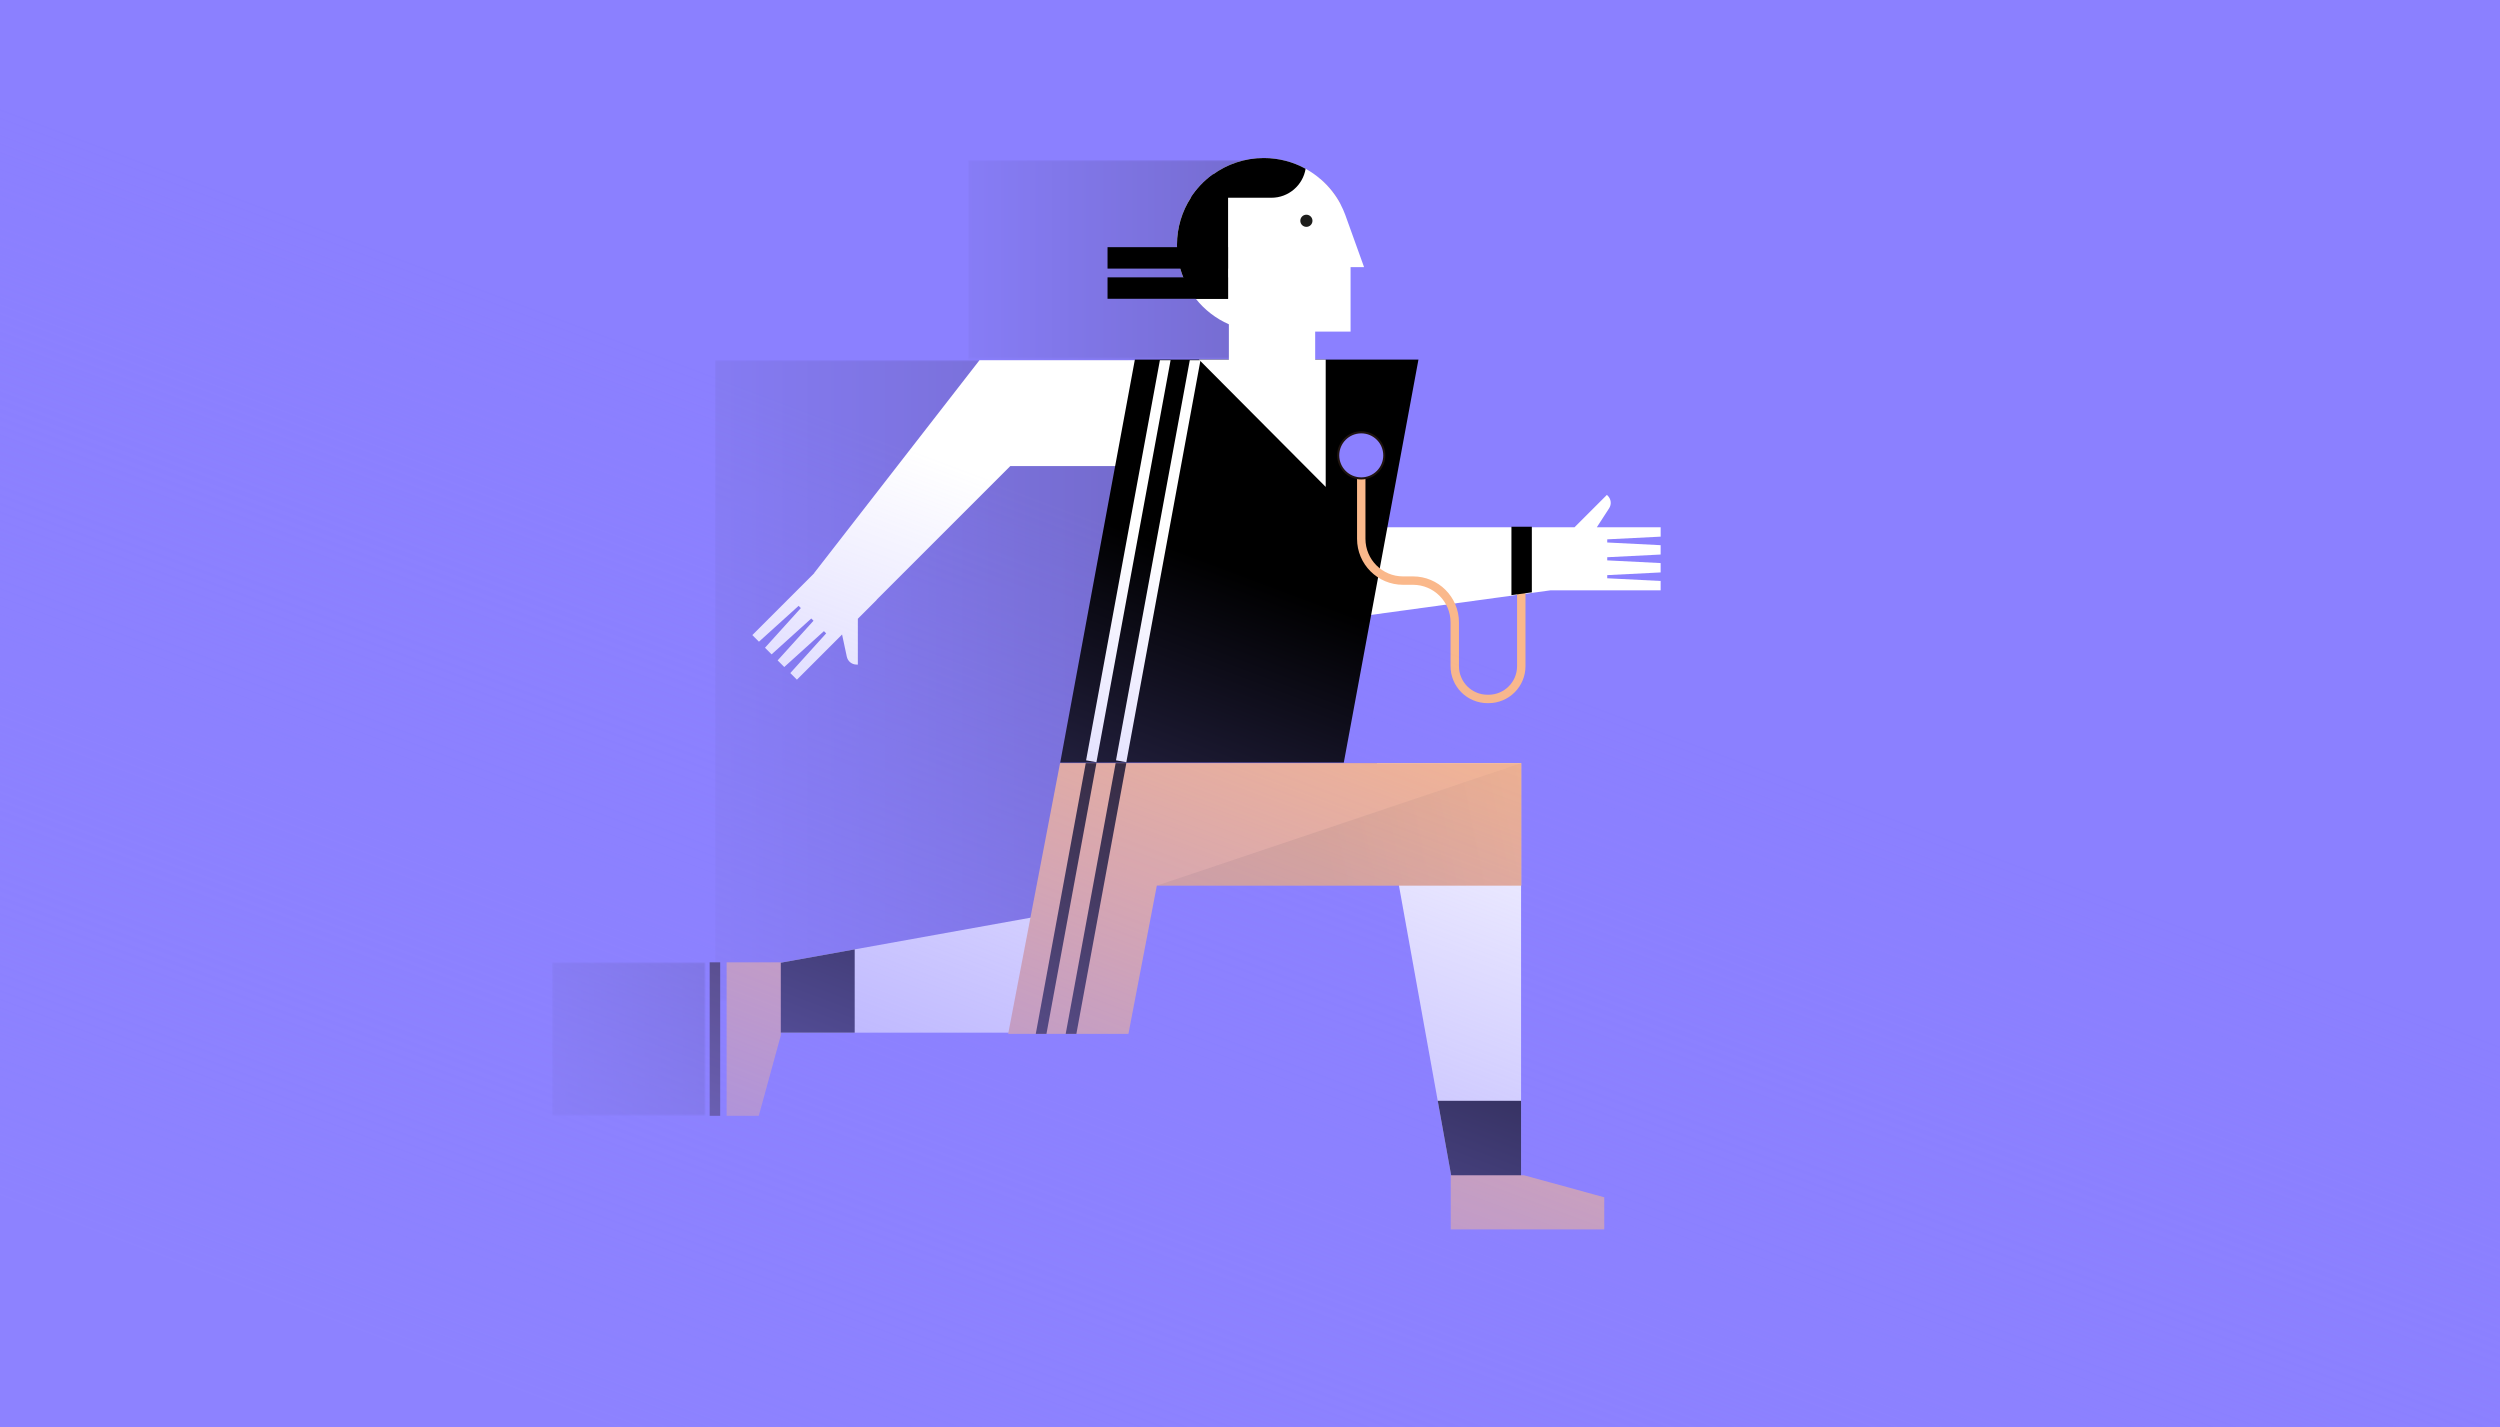 <?xml version="1.0" encoding="utf-8"?>
<!-- Generator: Adobe Illustrator 16.0.0, SVG Export Plug-In . SVG Version: 6.00 Build 0)  -->
<!DOCTYPE svg PUBLIC "-//W3C//DTD SVG 1.1//EN" "http://www.w3.org/Graphics/SVG/1.1/DTD/svg11.dtd">
<svg version="1.1" id="Layer_1" xmlns="http://www.w3.org/2000/svg" xmlns:xlink="http://www.w3.org/1999/xlink" x="0px" y="0px"
	 width="768px" height="438.486px" viewBox="-20 -11.418 768 438.486" enable-background="new -20 -11.418 768 438.486"
	 xml:space="preserve">
<g>
	<rect x="-20" y="-11.418" fill="#8B80FF" width="768" height="438.486"/>
	<path fill="#FAB88B" d="M391.847,51.398h-47.226c0.368-0.711,0.773-1.402,1.208-2.066c1.368-2.112,3.023-4.012,4.91-5.65h34.991
		C388.215,45.836,390.295,48.453,391.847,51.398z"/>
	<g id="Shadows" opacity="0.5">
		<defs>
			<filter id="Adobe_OpacityMaskFilter" filterUnits="userSpaceOnUse" x="277.425" y="37.773" width="95.449" height="61.46">
				<feColorMatrix  type="matrix" values="1 0 0 0 0  0 1 0 0 0  0 0 1 0 0  0 0 0 1 0"/>
			</filter>
		</defs>
		<mask maskUnits="userSpaceOnUse" x="277.425" y="37.773" width="95.449" height="61.46" id="SVGID_6_">
			<g filter="url(#Adobe_OpacityMaskFilter)">
				
					<linearGradient id="SVGID_2_" gradientUnits="userSpaceOnUse" x1="-599.596" y1="532.062" x2="-598.95" y2="532.062" gradientTransform="matrix(-147.786 0 0 147.786 -88238.898 -78562.75)">
					<stop  offset="0" style="stop-color:#FFFFFF"/>
					<stop  offset="1" style="stop-color:#000000"/>
				</linearGradient>
				<rect x="277.425" y="37.773" fill="url(#SVGID_2_)" width="95.449" height="61.46"/>
			</g>
		</mask>
		
			<linearGradient id="SVGID_3_" gradientUnits="userSpaceOnUse" x1="-78.395" y1="290.804" x2="93.945" y2="290.804" gradientTransform="matrix(1 0 0 1 336 -222.3)">
			<stop  offset="0" style="stop-color:#8B80FF"/>
			<stop  offset="1" style="stop-color:#453E66"/>
		</linearGradient>
		<rect x="277.425" y="37.773" mask="url(#SVGID_6_)" fill="url(#SVGID_3_)" width="95.449" height="61.46"/>
		<defs>
			<filter id="Adobe_OpacityMaskFilter_1_" filterUnits="userSpaceOnUse" x="199.627" y="99.232" width="127.083" height="196.796">
				<feColorMatrix  type="matrix" values="1 0 0 0 0  0 1 0 0 0  0 0 1 0 0  0 0 0 1 0"/>
			</filter>
		</defs>
		<mask maskUnits="userSpaceOnUse" x="199.627" y="99.232" width="127.083" height="196.796" id="SVGID_4_">
			<g filter="url(#Adobe_OpacityMaskFilter_1_)">
				
					<linearGradient id="SVGID_5_" gradientUnits="userSpaceOnUse" x1="-599.519" y1="531.173" x2="-598.874" y2="531.173" gradientTransform="matrix(-196.768 0 0 196.768 -117639.75 -104320.391)">
					<stop  offset="0" style="stop-color:#FFFFFF"/>
					<stop  offset="1" style="stop-color:#000000"/>
				</linearGradient>
				<rect x="199.627" y="99.232" fill="url(#SVGID_5_)" width="127.083" height="196.796"/>
			</g>
		</mask>
		
			<linearGradient id="SVGID_7_" gradientUnits="userSpaceOnUse" x1="-176.997" y1="419.931" x2="83.771" y2="419.931" gradientTransform="matrix(1 0 0 1 336 -222.3)">
			<stop  offset="0" style="stop-color:#8B80FF"/>
			<stop  offset="1" style="stop-color:#453E66"/>
		</linearGradient>
		<rect x="199.627" y="99.232" mask="url(#SVGID_4_)" fill="url(#SVGID_7_)" width="127.083" height="196.796"/>
		<defs>
			<filter id="Adobe_OpacityMaskFilter_2_" filterUnits="userSpaceOnUse" x="149.611" y="284.208" width="47.149" height="47.147">
				<feColorMatrix  type="matrix" values="1 0 0 0 0  0 1 0 0 0  0 0 1 0 0  0 0 0 1 0"/>
			</filter>
		</defs>
		<mask maskUnits="userSpaceOnUse" x="149.611" y="284.208" width="47.149" height="47.147" id="SVGID_1_">
			<g filter="url(#Adobe_OpacityMaskFilter_2_)">
				
					<linearGradient id="SVGID_8_" gradientUnits="userSpaceOnUse" x1="-601.762" y1="532.416" x2="-601.117" y2="532.416" gradientTransform="matrix(-73.005 0 0 73.005 -43735.188 -38561.492)">
					<stop  offset="0" style="stop-color:#FFFFFF"/>
					<stop  offset="1" style="stop-color:#000000"/>
				</linearGradient>
				<rect x="149.611" y="284.208" fill="url(#SVGID_8_)" width="47.149" height="47.147"/>
			</g>
		</mask>
		
			<linearGradient id="SVGID_9_" gradientUnits="userSpaceOnUse" x1="-231.551" y1="530.081" x2="-101.913" y2="530.081" gradientTransform="matrix(1 0 0 1 336 -222.3)">
			<stop  offset="0" style="stop-color:#8B80FF"/>
			<stop  offset="1" style="stop-color:#453E66"/>
		</linearGradient>
		<rect x="149.611" y="284.208" mask="url(#SVGID_1_)" fill="url(#SVGID_9_)" width="47.149" height="47.147"/>
	</g>
	<g id="Hand">
		<path fill="#FFFFFF" d="M303.94,99.232h-23.036l-50.785,65.374l0.037,0.036l-6.109,6.109l-1.327,1.328l-11.603,11.602l2.032,2.033
			l12.188-11.018l0.684,0.685l-11.016,12.188l2.031,2.032l12.188-11.017l0.686,0.686l-11.019,12.187l2.032,2.031l12.188-11.017
			l0.685,0.686l-11.016,12.188l2.031,2.031l11.601-11.602l1.328-1.327l0.941-0.943l1.455,6.812c0.301,1.411,1.547,2.42,2.99,2.42
			h0.399v-14.076l5.816-5.816l-0.039-0.036l41.047-41.044h42.53V99.234L303.94,99.232L303.94,99.232z"/>
		<path fill="#FFFFFF" d="M490.155,153.439v-2.874h-18.282l0,0h-1.333l3.786-5.844c0.785-1.211,0.616-2.806-0.403-3.826
			l-0.284-0.283l-9.952,9.954h-7.363h-0.863h-89.449v31.727l90.31-12.363h15.546h1.876h16.407v-2.874l-16.407-0.827v-0.969
			l16.407-0.828v-2.875l-16.407-0.826v-0.97l16.407-0.827v-2.873l-16.407-0.827v-0.97L490.155,153.439z"/>
		<polygon fill="#FFFFFF" points="447.272,223.023 447.272,353.801 426.542,353.801 421.672,326.75 402.979,223.023 		"/>
		<polygon fill="#FFFFFF" points="323.946,265.569 323.946,305.808 215.681,305.808 215.681,285.073 242.563,280.231 		"/>
	</g>
	<polygon points="415.745,99.06 328.63,99.06 305.7,222.846 392.815,222.846 	"/>
	<polygon fill="#FAB88B" points="447.336,223.017 342.586,223.017 307.442,223.017 305.646,223.017 289.71,306.187 326.651,306.187 
		335.376,260.645 447.336,260.645 	"/>
	<g>
		<polygon fill="#FFFFFF" points="348.792,99.229 326.006,222.736 322.83,222.155 345.505,99.229 		"/>
	</g>
	<g>
		<polygon fill="#FFFFFF" points="339.607,99.229 316.823,222.736 313.646,222.155 336.322,99.229 		"/>
	</g>
	<path fill="none" stroke="#FAB88B" stroke-width="2.583" stroke-miterlimit="10" d="M447.336,161.43v31.802
		c0,5.561-4.507,10.067-10.066,10.067h-0.306c-5.559,0-10.064-4.506-10.064-10.067v-13.457c0-7.088-5.745-12.834-12.835-12.834
		h-3.055c-7.088,0-12.833-5.745-12.833-12.834V134.26"/>
	<path fill="#8B80FF" d="M405.261,128.471c0-3.913-3.172-7.085-7.086-7.085c-3.911,0-7.086,3.172-7.086,7.085
		c0,3.912,3.175,7.084,7.086,7.084C402.089,135.555,405.261,132.384,405.261,128.471"/>
	<circle fill="none" stroke="#1F140F" stroke-width="0.646" stroke-miterlimit="10" cx="398.177" cy="128.471" r="7.084"/>
	<g>
		
			<line fill="none" stroke="#1F140F" stroke-width="3.229" stroke-miterlimit="10" x1="199.627" y1="284.208" x2="199.627" y2="331.358"/>
	</g>
	<g>
		<polygon fill="#1F140F" points="326.006,223.013 310.661,306.187 307.38,306.187 322.725,223.013 		"/>
	</g>
	<g>
		<polygon fill="#1F140F" points="316.817,223.013 301.471,306.187 298.189,306.187 313.541,223.013 		"/>
	</g>
	<polygon fill="none" points="447.331,223.013 447.331,260.641 335.378,260.641 326.653,306.187 289.71,306.187 305.644,223.013 	
		"/>
	<polygon points="444.312,150.395 444.312,171.404 450.582,170.545 450.582,150.395 	"/>
	<polygon points="447.272,326.75 447.272,353.801 426.542,353.801 421.672,326.75 	"/>
	<polygon points="242.563,280.231 242.563,305.808 215.681,305.808 215.681,285.073 	"/>
	<polygon fill="#FAB88B" points="203.22,331.358 203.22,284.208 219.862,284.208 219.862,306.671 213.093,331.358 	"/>
	<polygon fill="#FAB88B" points="472.825,366.263 425.674,366.263 425.674,349.618 448.137,349.618 472.825,356.389 	"/>
	
		<linearGradient id="SVGID_10_" gradientUnits="userSpaceOnUse" x1="51.455" y1="476.173" x2="139.954" y2="458.375" gradientTransform="matrix(1 0 0 1 336 -222.3)">
		<stop  offset="0" style="stop-color:#C2926E"/>
		<stop  offset="1" style="stop-color:#F8B78B"/>
	</linearGradient>
	<polygon opacity="0.3" fill="url(#SVGID_10_)" enable-background="new    " points="335.376,260.645 447.336,260.645 
		447.336,223.017 	"/>
	<path fill="#FFFFFF" d="M399.039,70.637h-4.142v19.821h-10.874v8.602h3.234v39.102L348.332,99.06h9.179V88.205
		c-3.994-1.75-7.48-4.461-10.154-7.834c-3.623-4.553-5.788-10.314-5.788-16.58c0-4.468,1.1-8.687,3.051-12.394
		c0.368-0.712,0.773-1.402,1.207-2.066c1.37-2.111,3.023-4.011,4.908-5.65c0.589-0.517,1.208-1.007,1.84-1.466
		c4.401-3.196,9.808-5.083,15.659-5.083c4.656,0,9.034,1.194,12.853,3.293c0.878,0.49,1.733,1.021,2.549,1.602
		c0.726,0.517,1.429,1.066,2.092,1.654c2.485,2.157,4.565,4.772,6.117,7.718c0.536,1.014,1,2.061,1.403,3.144l0.013,0.025
		c0.019,0.051,0.032,0.104,0.05,0.154L399.039,70.637z"/>
	<path fill="#1D1D1B" d="M383.191,56.407c0-1.033-0.835-1.868-1.867-1.868s-1.867,0.836-1.867,1.868
		c0,1.031,0.835,1.866,1.867,1.866S383.191,57.438,383.191,56.407"/>
	<path d="M357.267,42.214v38.156h-9.908c-3.623-4.553-5.786-10.314-5.786-16.58c0-5.328,1.563-10.295,4.258-14.46
		c1.794-2.771,4.086-5.186,6.748-7.118L357.267,42.214L357.267,42.214z"/>
	<path d="M381.085,40.424c-0.832,5.051-5.218,8.906-10.508,8.906h-24.75c1.795-2.771,4.088-5.186,6.747-7.118
		c4.4-3.196,9.807-5.083,15.658-5.083C372.89,37.131,377.27,38.325,381.085,40.424z"/>
	<rect x="320.235" y="73.786" width="37.032" height="6.583"/>
	<rect x="320.235" y="64.513" width="37.032" height="6.583"/>
	
		<linearGradient id="SVGID_11_" gradientUnits="userSpaceOnUse" x1="-68.193" y1="686.638" x2="41.946" y2="392.934" gradientTransform="matrix(1 0 0 1 336 -222.3)">
		<stop  offset="0" style="stop-color:#8D82FF"/>
		<stop  offset="0.005" style="stop-color:#8D82FF;stop-opacity:0.995"/>
		<stop  offset="1" style="stop-color:#8D82FF;stop-opacity:0"/>
	</linearGradient>
	<rect x="-20" y="-11.418" fill="url(#SVGID_11_)" width="768" height="438.486"/>
</g>
</svg>
